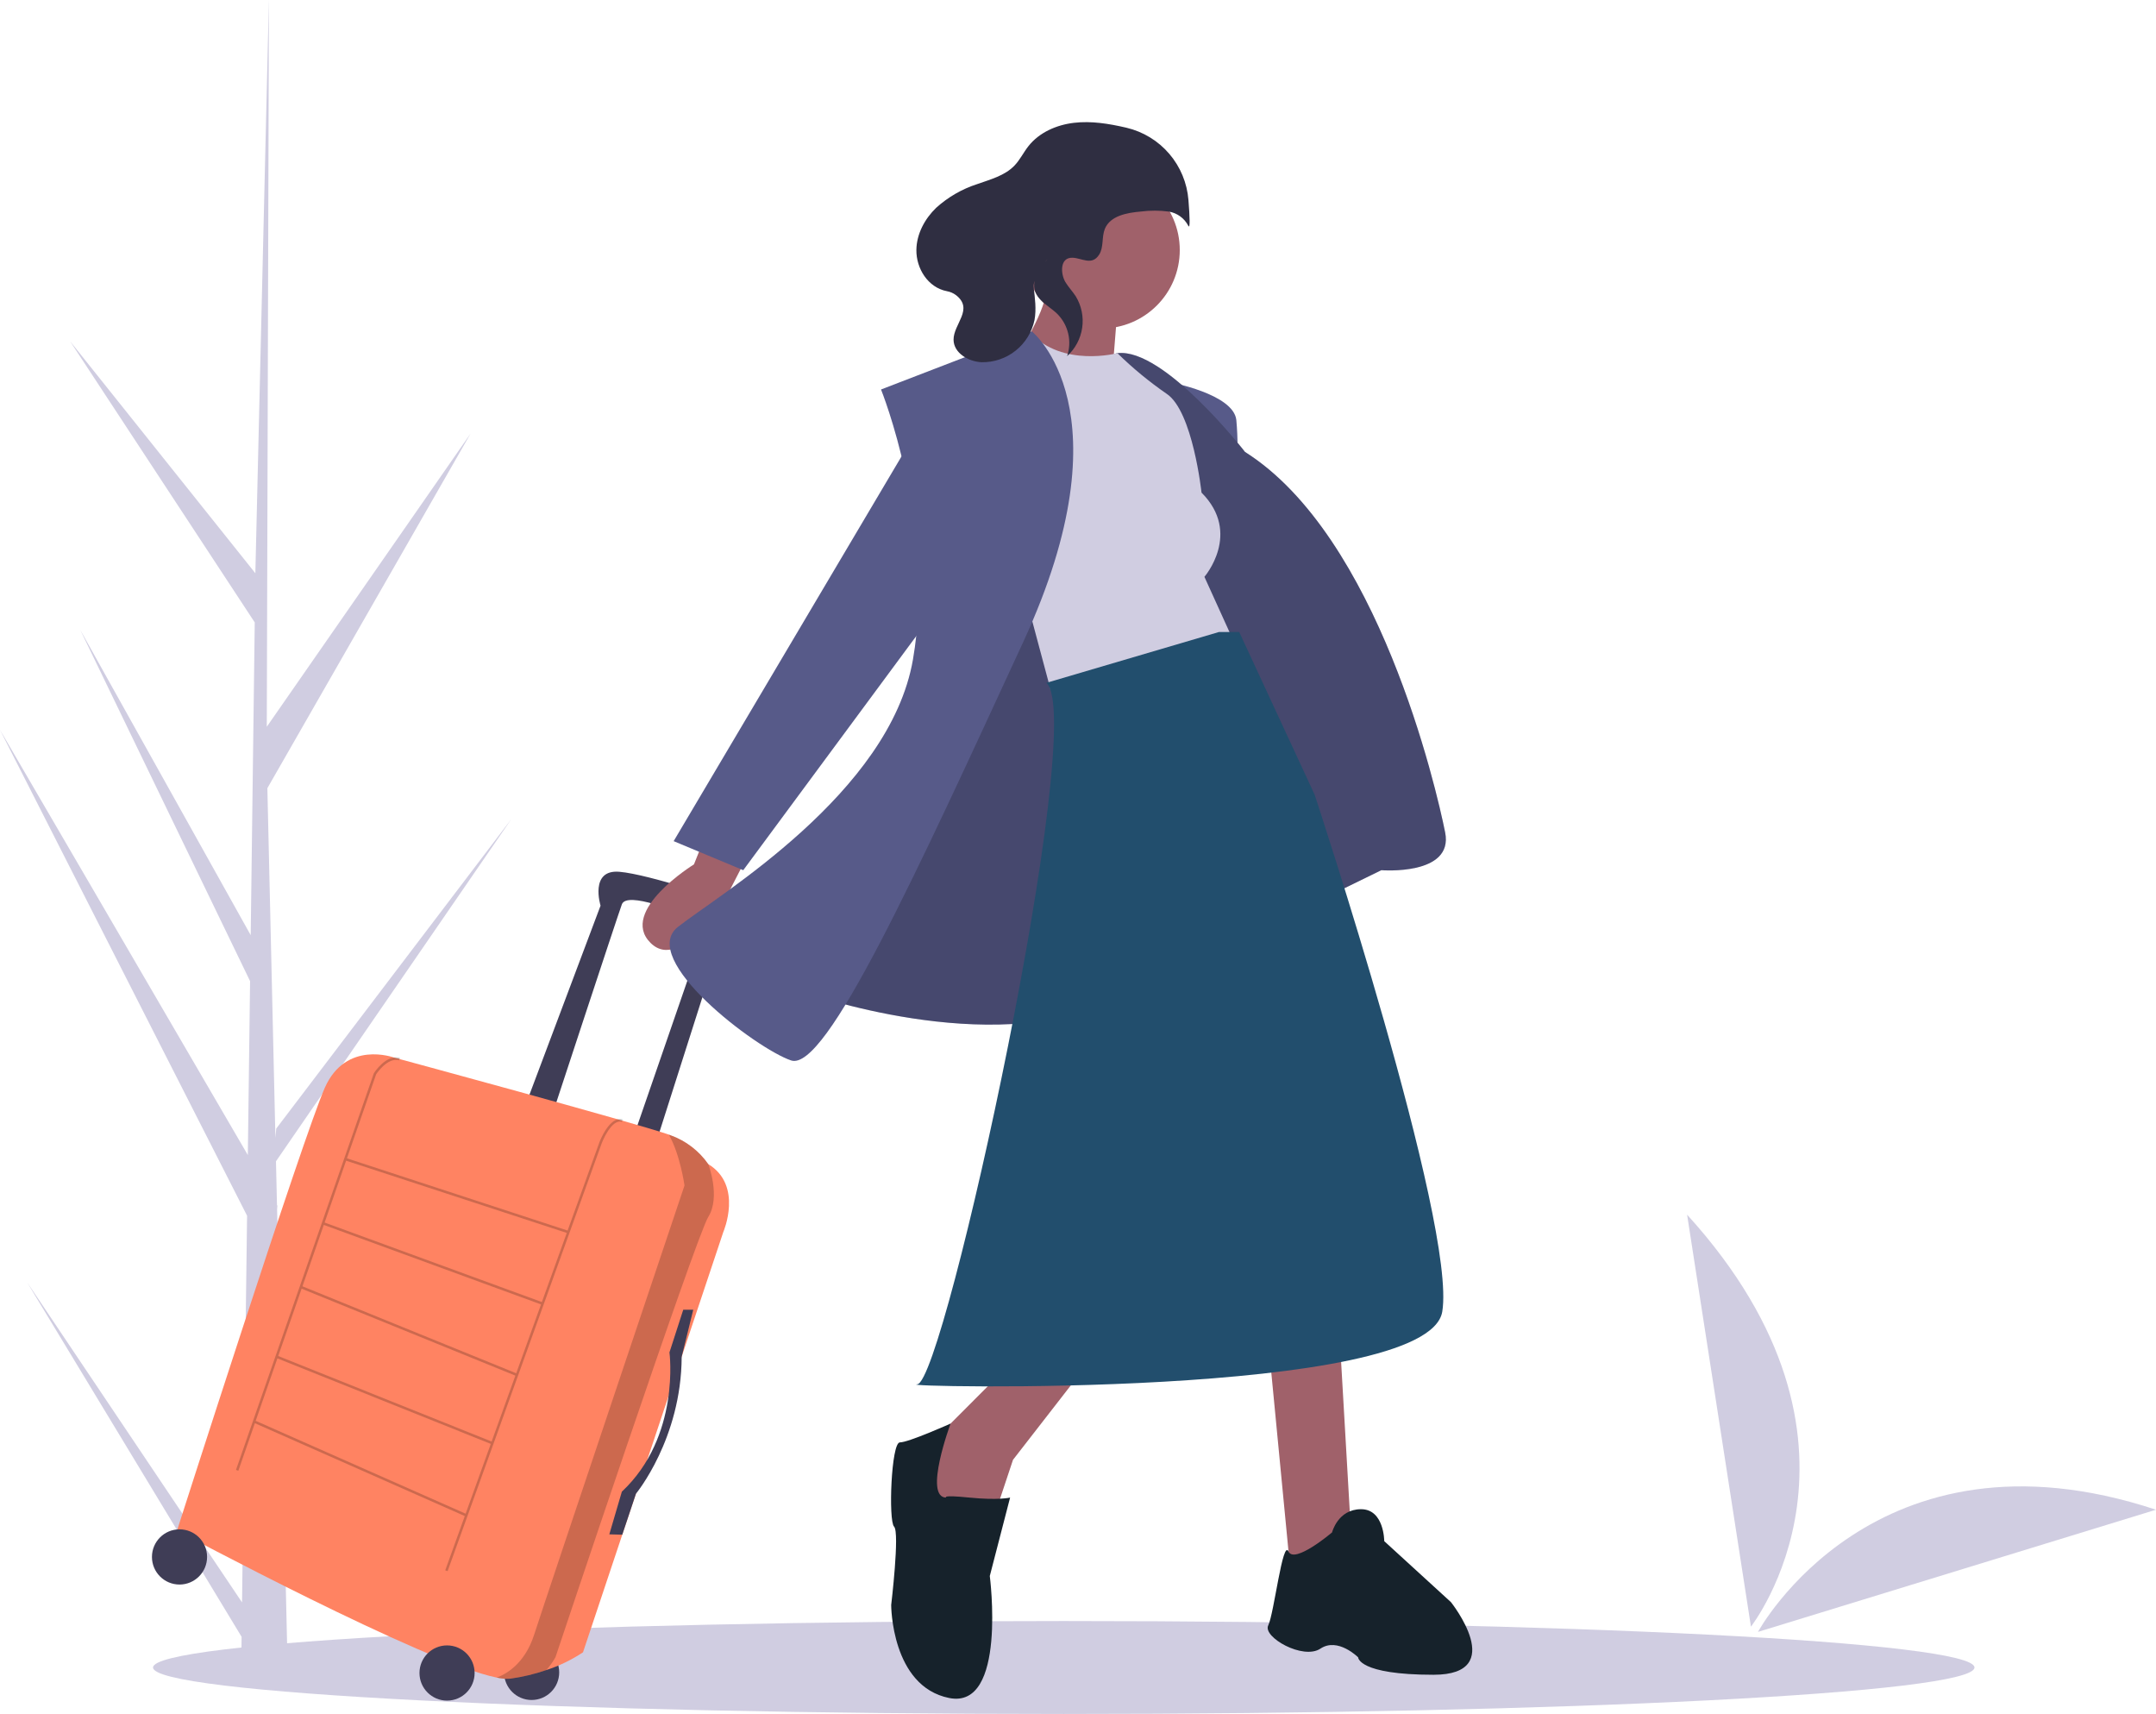 <svg width="307" height="244" viewBox="0 0 307 244" fill="none" xmlns="http://www.w3.org/2000/svg">
<g clip-path="url(#clip0)">
<path d="M34.465 228.117L3.876 182.572L34.403 233.017L34.339 238.142C36.572 238.159 38.784 238.122 40.973 238.03L39.456 172.152L39.498 171.644L39.442 171.546L39.297 165.321L72.796 116.625L39.336 160.662L39.217 161.977L38.072 112.204L67.006 61.718L37.989 103.461L38.292 0.343L38.291 0L38.281 0.338L36.361 81.608L9.991 48.596L36.274 88.609L35.699 133.13L11.433 89.679L35.61 139.675L35.289 164.431L-6.10352e-05 103.905L35.182 173.068L34.465 228.117Z" fill="#D0CDE1"/>
<path d="M151.472 244C79.851 244 21.791 241.038 21.791 237.384C21.791 233.73 79.851 230.768 151.472 230.768C223.092 230.768 281.152 233.73 281.152 237.384C281.152 241.038 223.092 244 151.472 244Z" fill="#D0CDE1"/>
<path d="M75.7 242.009C73.532 242.009 71.775 240.249 71.775 238.079C71.775 235.908 73.532 234.149 75.7 234.149C77.868 234.149 79.626 235.908 79.626 238.079C79.626 240.249 77.868 242.009 75.7 242.009Z" fill="#3F3D56"/>
<path d="M75.165 156.439L85.514 128.928C85.514 128.928 83.908 123.747 88.19 124.105C92.473 124.462 103.892 128.392 103.892 128.392C103.892 128.392 107.817 128.749 102.465 134.287L93.186 163.406L90.153 161.977L100.145 133.037C100.145 133.037 100.68 131.072 98.718 130.536C96.755 130 89.261 126.784 88.547 128.749C87.834 130.714 78.555 158.94 78.555 158.94L75.165 156.439Z" fill="#3F3D56"/>
<path d="M102.999 175.375L83.016 235.221C81.399 236.294 79.644 237.143 77.8 237.745C76.133 238.319 74.413 238.73 72.667 238.972C72.016 239.023 71.362 238.971 70.727 238.819C60.452 236.764 25.205 217.892 25.205 217.892C25.205 217.892 43.226 161.62 46.26 154.831C49.293 148.043 56.073 150.544 56.073 150.544C56.073 150.544 90.322 159.803 95.238 161.523C95.34 161.559 95.429 161.591 95.505 161.62C97.671 162.402 99.54 163.836 100.857 165.727L100.858 165.728C105.854 168.765 102.999 175.375 102.999 175.375Z" fill="#FF8362"/>
<path opacity="0.2" d="M88.655 159.355L88.558 159.699C87.012 159.265 85.694 162.719 85.681 162.754L63.735 223.669L63.399 223.548L66.182 215.824L36.292 202.606L33.938 209.376L33.601 209.258L53.235 152.788L53.246 152.771C53.316 152.66 54.971 150.07 56.935 150.592L56.843 150.937C55.203 150.5 53.699 152.731 53.558 152.945L49.403 164.898L80.824 175.181L85.346 162.631C85.405 162.473 86.793 158.833 88.655 159.355ZM49.285 165.235L46.224 174.04L77.158 185.358L80.703 175.518L49.285 165.235ZM73.506 195.496L77.037 185.695L46.107 174.377L43.068 183.118L73.506 195.496ZM42.95 183.456L39.618 193.039L70.005 205.214L73.385 195.833L42.95 183.456ZM66.304 215.487L69.884 205.55L39.501 193.377L36.41 202.267L66.304 215.487Z" fill="black"/>
<path opacity="0.2" d="M100.859 173.231C99.075 176.09 79.091 235.935 79.091 235.935C78.72 236.579 78.288 237.185 77.801 237.745C76.133 238.319 74.414 238.73 72.667 238.972C72.017 239.024 71.362 238.972 70.728 238.819C71.955 238.376 74.698 236.941 76.057 232.72C77.842 227.182 97.469 168.765 97.469 168.765C97.469 168.765 96.855 164.36 95.238 161.523C95.34 161.559 95.429 161.591 95.506 161.62C97.671 162.402 99.54 163.837 100.857 165.727L100.859 165.728C100.859 165.728 102.643 170.373 100.859 173.231Z" fill="black"/>
<path d="M97.29 186.451L95.327 192.525C95.327 192.525 96.933 204.494 88.547 212.354L86.763 218.428L88.606 218.478L90.554 212.647C90.554 212.647 97.022 204.835 97.067 193.142L98.717 186.451H97.29Z" fill="#3F3D56"/>
<path d="M63.656 242.098C61.488 242.098 59.731 240.339 59.731 238.168C59.731 235.998 61.488 234.238 63.656 234.238C65.824 234.238 67.582 235.998 67.582 238.168C67.582 240.339 65.824 242.098 63.656 242.098Z" fill="#3F3D56"/>
<path d="M25.562 225.574C23.394 225.574 21.637 223.814 21.637 221.644C21.637 219.473 23.394 217.714 25.562 217.714C27.73 217.714 29.487 219.473 29.487 221.644C29.487 223.814 27.73 225.574 25.562 225.574Z" fill="#3F3D56"/>
<path d="M166.546 54.413C166.546 54.413 175.632 56.067 176.045 59.788C176.281 62.402 176.281 65.031 176.045 67.645L166.546 54.413Z" fill="#575A89"/>
<path d="M114.508 141.247C114.508 141.247 140.94 150.757 158.286 142.487C175.631 134.217 196.694 123.88 196.694 123.88C196.694 123.88 207.019 124.707 205.78 118.504C204.541 112.302 196.281 76.328 177.283 64.337C177.283 64.337 165.72 49.451 159.112 50.278C152.504 51.105 126.898 112.302 126.898 112.302L114.508 141.247Z" fill="#575A89"/>
<path opacity="0.2" d="M114.508 141.247C114.508 141.247 140.94 150.757 158.286 142.487C175.631 134.217 196.694 123.88 196.694 123.88C196.694 123.88 207.019 124.707 205.78 118.504C204.541 112.302 196.281 76.328 177.283 64.337C177.283 64.337 165.72 49.451 159.112 50.278C152.504 51.105 126.898 112.302 126.898 112.302L114.508 141.247Z" fill="black"/>
<path d="M100.467 118.918L98.815 123.053C98.815 123.053 88.077 129.669 92.62 134.217C97.163 138.766 104.001 126.568 104.001 126.568L106.662 121.399L100.467 118.918Z" fill="#A0616A"/>
<path d="M190.912 192.933L192.564 221.465L183.892 225.186L180.588 190.866L190.912 192.933Z" fill="#A0616A"/>
<path d="M155.808 192.934L144.244 207.819L140.94 217.743L132.68 217.33L130.615 207.406L142.179 195.828L155.808 192.934Z" fill="#A0616A"/>
<path d="M156.84 46.763C150.682 46.763 145.69 41.765 145.69 35.599C145.69 29.433 150.682 24.435 156.84 24.435C162.999 24.435 167.991 29.433 167.991 35.599C167.991 41.765 162.999 46.763 156.84 46.763Z" fill="#A0616A"/>
<path d="M159.112 44.076L158.286 54.413L145.07 50.278C145.07 50.278 150.026 42.422 148.787 40.354L159.112 44.076Z" fill="#A0616A"/>
<path d="M159.112 50.278C159.112 50.278 151.287 52.346 146.733 47.383L137.223 51.932L149.613 98.243L175.631 91.214L171.501 82.117C171.501 82.117 176.87 75.915 171.088 70.126C171.088 70.126 169.849 58.548 166.132 56.067C163.631 54.342 161.282 52.405 159.112 50.278Z" fill="#D0CDE1"/>
<path d="M146.929 47.177C146.929 47.177 160.971 58.341 145.69 91.421C130.409 124.5 117.606 152.618 112.651 150.964C107.695 149.31 90.762 136.491 96.544 131.943C102.326 127.395 126.692 112.922 129.996 93.902C133.3 74.881 125.453 55.447 125.453 55.447L146.929 47.177Z" fill="#575A89"/>
<path d="M131.441 59.788L95.924 119.745L105.835 123.88L136.397 82.531L131.441 59.788Z" fill="#575A89"/>
<path d="M173.567 89.973H176.458L187.196 113.129C187.196 113.129 207.433 174.326 205.368 186.731C203.303 199.136 126.484 197.466 130.616 197.068C134.546 196.69 154.997 102.4 148.994 97.21L173.567 89.973Z" fill="#224E6D"/>
<path d="M189.673 218.157C189.673 218.157 190.499 214.849 193.803 214.849C197.107 214.849 197.107 219.397 197.107 219.397L206.606 228.08C206.606 228.08 214.866 238.418 204.128 238.418C193.39 238.418 193.39 235.937 193.39 235.937C193.39 235.937 190.499 233.042 188.021 234.696C185.543 236.35 179.762 233.042 180.588 231.388C181.414 229.734 182.647 219.034 183.476 220.87C184.304 222.705 189.673 218.157 189.673 218.157Z" fill="#16222B"/>
<path d="M134.745 213.195C134.745 213.195 133.919 212.781 138.049 213.195C142.179 213.608 143.831 213.195 143.831 213.195L140.94 224.359C140.94 224.359 143.418 243.38 135.158 241.726C126.898 240.072 126.898 228.494 126.898 228.494C126.898 228.494 128.137 218.157 127.311 217.33C126.485 216.503 126.898 205.338 128.137 205.338C129.376 205.338 135.356 202.659 135.356 202.659C135.356 202.659 131.441 213.195 134.745 213.195Z" fill="#16222B"/>
<path d="M156.501 36.267C157.195 35.198 156.845 33.744 157.331 32.566C158.095 30.716 160.47 30.282 162.462 30.113C163.783 29.944 165.119 29.947 166.438 30.124C167.021 30.221 167.574 30.452 168.052 30.8C168.531 31.147 168.922 31.601 169.196 32.126C169.49 32.718 169.416 30.863 169.227 28.482C169.036 26.052 168.079 23.746 166.495 21.896C164.911 20.045 162.78 18.746 160.411 18.186C160.383 18.179 160.355 18.172 160.328 18.166C157.902 17.606 155.4 17.193 152.927 17.484C150.454 17.775 147.99 18.844 146.446 20.8C145.741 21.694 145.242 22.749 144.455 23.571C143.071 25.016 141.021 25.542 139.137 26.213C136.977 26.91 134.99 28.058 133.306 29.581C131.676 31.151 130.521 33.302 130.487 35.565C130.447 38.206 132.125 40.931 134.828 41.452C135.298 41.534 135.742 41.726 136.124 42.012C138.706 44.016 135.761 46.113 135.781 48.369C135.798 50.251 137.891 51.478 139.77 51.566C141.525 51.598 143.238 51.017 144.613 49.923C145.988 48.829 146.94 47.291 147.306 45.571C147.589 44.026 147.371 42.44 147.187 40.88C146.976 39.095 150.816 34.891 148.279 37.972C147.784 38.558 147.45 39.263 147.309 40.017C146.887 42.478 149.125 43.306 150.536 44.67C151.31 45.442 151.854 46.416 152.104 47.48C152.354 48.545 152.301 49.659 151.951 50.696C153.114 49.64 153.873 48.211 154.097 46.656C154.321 45.1 153.995 43.515 153.176 42.174C152.721 41.476 152.136 40.869 151.705 40.156C151.032 39.044 150.847 36.625 152.729 36.691C154.073 36.739 155.469 37.859 156.501 36.267Z" fill="#2F2E41"/>
<path d="M250.323 232.316C250.323 232.316 266.903 201.675 307 214.924L250.323 232.316Z" fill="#D0CDE1"/>
<path d="M249.323 231.567C249.323 231.567 269.828 205.472 240.232 172.918L249.323 231.567Z" fill="#D0CDE1"/>
</g>
<defs>
<clipPath id="clip0">
<rect width="307" height="244" fill="white" transform="matrix(-1 0 0 1 307 0)"/>
</clipPath>
</defs>
</svg>
